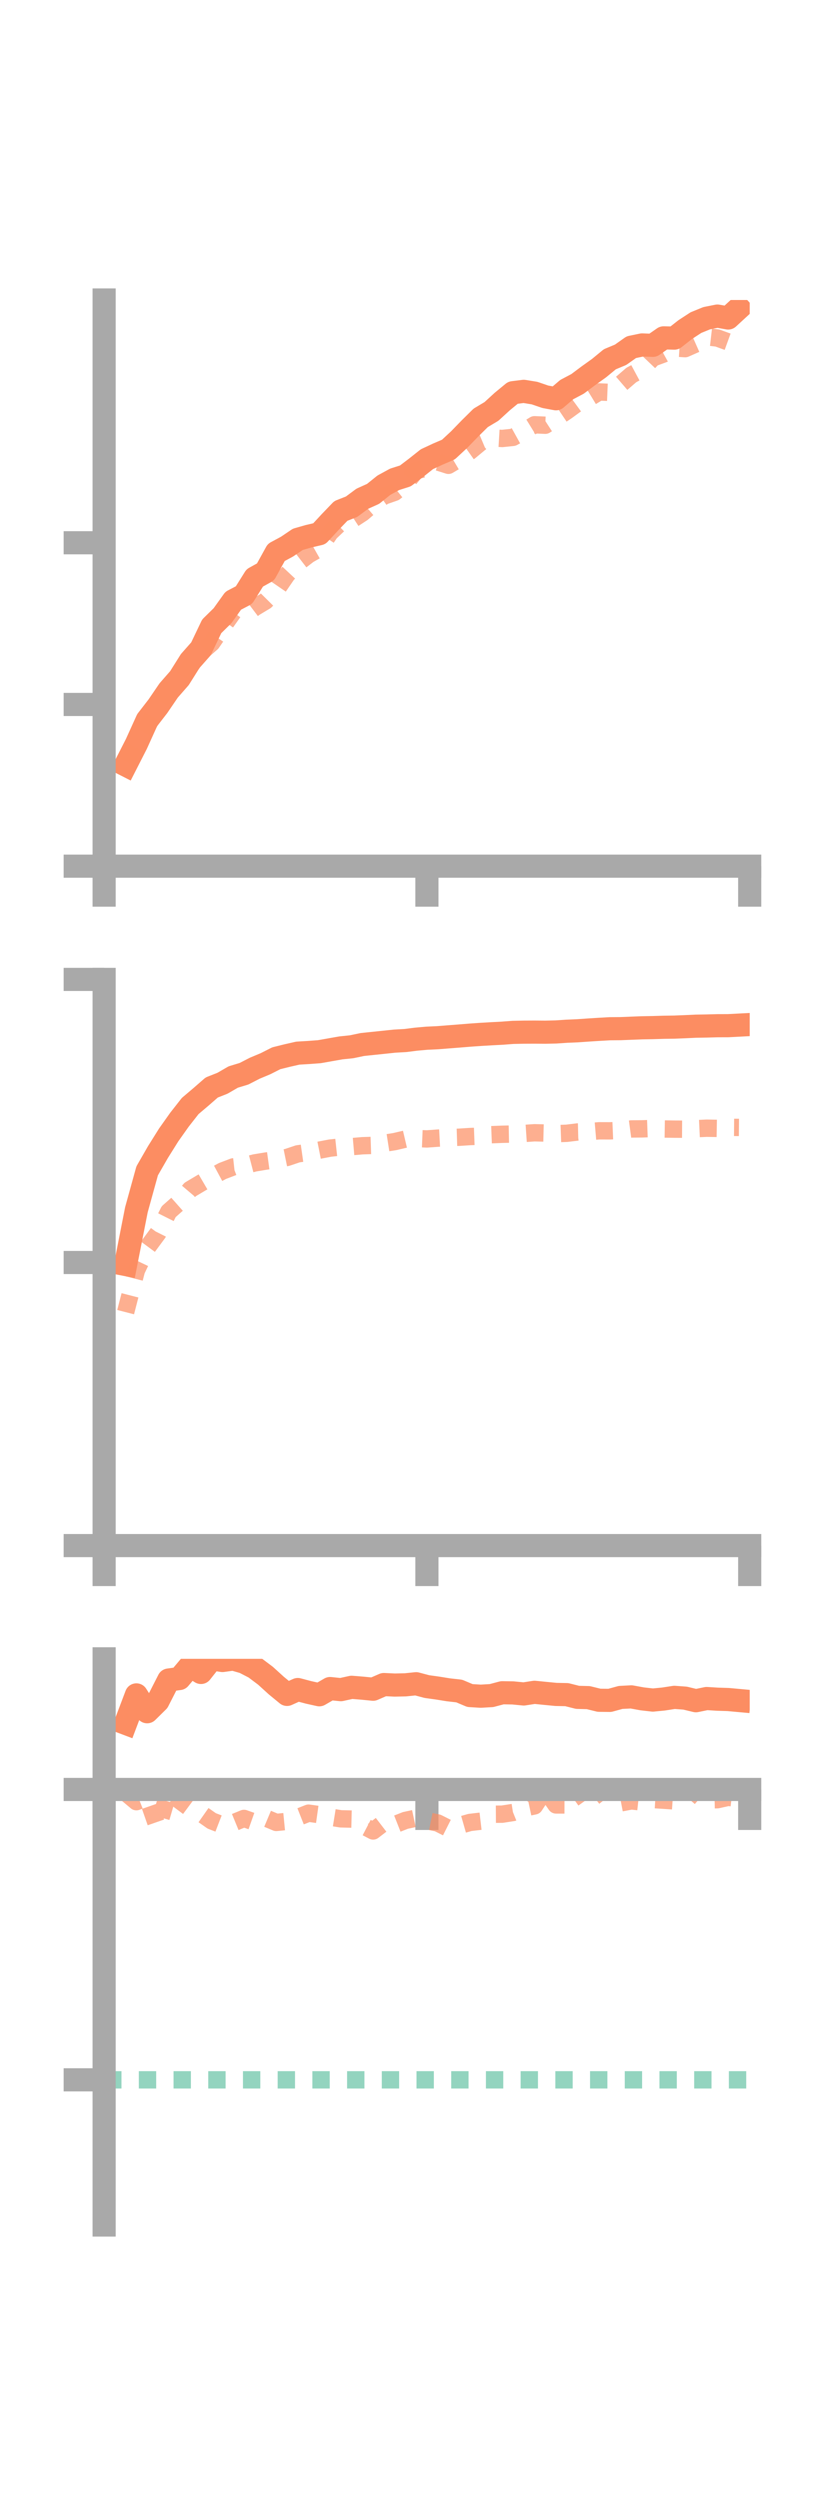 <?xml version="1.0" encoding="utf-8" standalone="no"?>
<!DOCTYPE svg PUBLIC "-//W3C//DTD SVG 1.1//EN"
  "http://www.w3.org/Graphics/SVG/1.1/DTD/svg11.dtd">
<!-- Created with matplotlib (https://matplotlib.org/) -->
<svg height="216pt" version="1.1" viewBox="0 0 72 216" width="72pt" xmlns="http://www.w3.org/2000/svg" xmlns:xlink="http://www.w3.org/1999/xlink">
 <defs>
  <style type="text/css">*{stroke-linecap:butt;stroke-linejoin:round;}</style>
 </defs>
 <g id="figure_1">
  <g id="patch_1">
   <path d="M 0 216 
L 72 216 
L 72 0 
L 0 0 
z
" style="fill:none;"/>
  </g>
  <g id="axes_1">
   <g id="patch_2">
    <path d="M 9 74.838 
L 64.8 74.838 
L 64.8 25.92 
L 9 25.92 
z
" style="fill:none;"/>
   </g>
   <g id="matplotlib.axis_1">
    <g id="xtick_1">
     <g id="line2d_1">
      <defs>
       <path d="M 0 0 
L 0 3.5 
" id="m933f232941" style="stroke:#a9a9a9;stroke-width:2;"/>
      </defs>
      <g>
       <use style="fill:#a9a9a9;stroke:#a9a9a9;stroke-width:2;" x="9" xlink:href="#m933f232941" y="74.838"/>
      </g>
     </g>
    </g>
    <g id="xtick_2">
     <g id="line2d_2">
      <g>
       <use style="fill:#a9a9a9;stroke:#a9a9a9;stroke-width:2;" x="36.9" xlink:href="#m933f232941" y="74.838"/>
      </g>
     </g>
    </g>
    <g id="xtick_3">
     <g id="line2d_3">
      <g>
       <use style="fill:#a9a9a9;stroke:#a9a9a9;stroke-width:2;" x="64.8" xlink:href="#m933f232941" y="74.838"/>
      </g>
     </g>
    </g>
   </g>
   <g id="matplotlib.axis_2">
    <g id="ytick_1">
     <g id="line2d_4">
      <defs>
       <path d="M 0 0 
L -3.5 0 
" id="mb99b24ab91" style="stroke:#a9a9a9;stroke-width:2;"/>
      </defs>
      <g>
       <use style="fill:#a9a9a9;stroke:#a9a9a9;stroke-width:2;" x="9" xlink:href="#mb99b24ab91" y="74.838"/>
      </g>
     </g>
    </g>
    <g id="ytick_2">
     <g id="line2d_5">
      <g>
       <use style="fill:#a9a9a9;stroke:#a9a9a9;stroke-width:2;" x="9" xlink:href="#mb99b24ab91" y="60.866"/>
      </g>
     </g>
    </g>
    <g id="ytick_3">
     <g id="line2d_6">
      <g>
       <use style="fill:#a9a9a9;stroke:#a9a9a9;stroke-width:2;" x="9" xlink:href="#mb99b24ab91" y="46.894"/>
      </g>
     </g>
    </g>
   </g>
   <g id="line2d_7">
    <path clip-path="url(#pebd98915a9)" d="M 10.86 66.095 
L 11.79 64.271 
L 12.72 62.22 
L 13.65 61.018 
L 14.58 59.653 
L 15.51 58.591 
L 16.44 57.111 
L 17.37 56.06 
L 18.3 54.114 
L 19.23 53.201 
L 20.16 51.902 
L 21.09 51.415 
L 22.02 49.931 
L 22.95 49.414 
L 23.88 47.729 
L 24.81 47.228 
L 25.74 46.599 
L 26.67 46.333 
L 27.6 46.117 
L 28.53 45.113 
L 29.46 44.146 
L 30.39 43.779 
L 31.32 43.089 
L 32.25 42.67 
L 33.18 41.922 
L 34.11 41.415 
L 35.04 41.119 
L 35.97 40.412 
L 36.9 39.675 
L 37.83 39.241 
L 38.76 38.842 
L 39.69 37.978 
L 40.62 37.02 
L 41.55 36.102 
L 42.48 35.547 
L 43.41 34.696 
L 44.34 33.929 
L 45.27 33.812 
L 46.2 33.963 
L 47.13 34.281 
L 48.06 34.454 
L 48.99 33.659 
L 49.92 33.168 
L 50.85 32.471 
L 51.78 31.806 
L 52.71 31.041 
L 53.64 30.653 
L 54.57 29.996 
L 55.5 29.803 
L 56.43 29.838 
L 57.36 29.191 
L 58.29 29.213 
L 59.22 28.482 
L 60.15 27.875 
L 61.08 27.495 
L 62.01 27.309 
L 62.94 27.475 
L 63.87 26.619 
" style="fill:none;stroke:#fc8d62;stroke-linecap:square;stroke-width:2;"/>
   </g>
   <g id="line2d_8">
    <path clip-path="url(#pebd98915a9)" d="M 10.86 65.807 
L 11.79 64.18 
L 12.72 62.747 
L 13.65 61.116 
L 14.58 59.508 
L 15.51 59.005 
L 16.44 57.539 
L 17.37 56.364 
L 18.3 55.554 
L 19.23 54.203 
L 20.16 52.895 
L 21.09 53.194 
L 22.02 52.49 
L 22.95 51.932 
L 23.88 50.992 
L 24.81 49.638 
L 25.74 48.645 
L 26.67 47.928 
L 27.6 47.398 
L 28.53 46.024 
L 29.46 45.136 
L 30.39 44.931 
L 31.32 44.326 
L 32.25 43.531 
L 33.18 42.859 
L 34.11 42.535 
L 35.04 41.793 
L 35.97 40.658 
L 36.9 40.438 
L 37.83 39.909 
L 38.76 40.203 
L 39.69 39.652 
L 40.62 38.993 
L 41.55 38.222 
L 42.48 37.83 
L 43.41 37.885 
L 44.34 37.787 
L 45.27 37.272 
L 46.2 36.7 
L 47.13 36.74 
L 48.06 36.138 
L 48.99 35.514 
L 49.92 34.835 
L 50.85 34.431 
L 51.78 33.865 
L 52.71 33.903 
L 53.64 33.2 
L 54.57 32.399 
L 55.5 31.9 
L 56.43 30.924 
L 57.36 30.583 
L 58.29 30.066 
L 59.22 30.124 
L 60.15 29.712 
L 61.08 29.099 
L 62.01 29.206 
L 62.94 29.544 
L 63.87 29.39 
" style="fill:none;stroke:#fc8d62;stroke-dasharray:1.5,1.5;stroke-dashoffset:0;stroke-opacity:0.7;stroke-width:1.5;"/>
   </g>
   <g id="patch_3">
    <path d="M 9 74.838 
L 9 25.92 
" style="fill:none;stroke:#a9a9a9;stroke-linecap:square;stroke-linejoin:miter;stroke-width:2;"/>
   </g>
   <g id="patch_4">
    <path d="M 64.8 74.838 
L 64.8 25.92 
" style="fill:none;"/>
   </g>
   <g id="patch_5">
    <path d="M 9 74.838 
L 64.8 74.838 
" style="fill:none;stroke:#a9a9a9;stroke-linecap:square;stroke-linejoin:miter;stroke-width:2;"/>
   </g>
   <g id="patch_6">
    <path d="M 9 25.92 
L 64.8 25.92 
" style="fill:none;"/>
   </g>
  </g>
  <g id="axes_2">
   <g id="patch_7">
    <path d="M 9 133.539 
L 64.8 133.539 
L 64.8 84.621 
L 9 84.621 
z
" style="fill:none;"/>
   </g>
   <g id="matplotlib.axis_3">
    <g id="xtick_4">
     <g id="line2d_9">
      <g>
       <use style="fill:#a9a9a9;stroke:#a9a9a9;stroke-width:2;" x="9" xlink:href="#m933f232941" y="133.539"/>
      </g>
     </g>
    </g>
    <g id="xtick_5">
     <g id="line2d_10">
      <g>
       <use style="fill:#a9a9a9;stroke:#a9a9a9;stroke-width:2;" x="36.9" xlink:href="#m933f232941" y="133.539"/>
      </g>
     </g>
    </g>
    <g id="xtick_6">
     <g id="line2d_11">
      <g>
       <use style="fill:#a9a9a9;stroke:#a9a9a9;stroke-width:2;" x="64.8" xlink:href="#m933f232941" y="133.539"/>
      </g>
     </g>
    </g>
   </g>
   <g id="matplotlib.axis_4">
    <g id="ytick_4">
     <g id="line2d_12">
      <g>
       <use style="fill:#a9a9a9;stroke:#a9a9a9;stroke-width:2;" x="9" xlink:href="#mb99b24ab91" y="133.539"/>
      </g>
     </g>
    </g>
    <g id="ytick_5">
     <g id="line2d_13">
      <g>
       <use style="fill:#a9a9a9;stroke:#a9a9a9;stroke-width:2;" x="9" xlink:href="#mb99b24ab91" y="109.08"/>
      </g>
     </g>
    </g>
    <g id="ytick_6">
     <g id="line2d_14">
      <g>
       <use style="fill:#a9a9a9;stroke:#a9a9a9;stroke-width:2;" x="9" xlink:href="#mb99b24ab91" y="84.621"/>
      </g>
     </g>
    </g>
   </g>
   <g id="line2d_15">
    <path clip-path="url(#p8fcfd60f39)" d="M 10.86 109.253 
L 11.79 104.525 
L 12.72 101.161 
L 13.65 99.544 
L 14.58 98.058 
L 15.51 96.745 
L 16.44 95.559 
L 17.37 94.771 
L 18.3 93.96 
L 19.23 93.593 
L 20.16 93.054 
L 21.09 92.772 
L 22.02 92.294 
L 22.95 91.905 
L 23.88 91.434 
L 24.81 91.203 
L 25.74 90.991 
L 26.67 90.936 
L 27.6 90.867 
L 28.53 90.702 
L 29.46 90.538 
L 30.39 90.441 
L 31.32 90.246 
L 32.25 90.149 
L 33.18 90.052 
L 34.11 89.954 
L 35.04 89.902 
L 35.97 89.784 
L 36.9 89.701 
L 37.83 89.658 
L 38.76 89.584 
L 39.69 89.512 
L 40.62 89.436 
L 41.55 89.371 
L 42.48 89.317 
L 43.41 89.268 
L 44.34 89.198 
L 45.27 89.179 
L 46.2 89.174 
L 47.13 89.182 
L 48.06 89.161 
L 48.99 89.098 
L 49.92 89.059 
L 50.85 88.994 
L 51.78 88.935 
L 52.71 88.883 
L 53.64 88.875 
L 54.57 88.837 
L 55.5 88.802 
L 56.43 88.785 
L 57.36 88.756 
L 58.29 88.743 
L 59.22 88.706 
L 60.15 88.662 
L 61.08 88.647 
L 62.01 88.622 
L 62.94 88.619 
L 63.87 88.57 
" style="fill:none;stroke:#fc8d62;stroke-linecap:square;stroke-width:2;"/>
   </g>
   <g id="line2d_16">
    <path clip-path="url(#p8fcfd60f39)" d="M 10.86 113.369 
L 11.79 109.763 
L 12.72 107.805 
L 13.65 106.546 
L 14.58 104.69 
L 15.51 103.866 
L 16.44 102.77 
L 17.37 102.217 
L 18.3 101.674 
L 19.23 101.174 
L 20.16 100.819 
L 21.09 100.717 
L 22.02 100.475 
L 22.95 100.321 
L 23.88 100.193 
L 24.81 100.004 
L 25.74 99.692 
L 26.67 99.559 
L 27.6 99.375 
L 28.53 99.197 
L 29.46 99.096 
L 30.39 99.072 
L 31.32 98.992 
L 32.25 98.961 
L 33.18 98.781 
L 34.11 98.636 
L 35.04 98.418 
L 35.97 98.367 
L 36.9 98.404 
L 37.83 98.336 
L 38.76 98.287 
L 39.69 98.258 
L 40.62 98.198 
L 41.55 98.164 
L 42.48 98.037 
L 43.41 98.001 
L 44.34 97.983 
L 45.27 97.934 
L 46.2 97.871 
L 47.13 97.894 
L 48.06 97.95 
L 48.99 97.916 
L 49.92 97.803 
L 50.85 97.78 
L 51.78 97.701 
L 52.71 97.704 
L 53.64 97.666 
L 54.57 97.541 
L 55.5 97.534 
L 56.43 97.501 
L 57.36 97.545 
L 58.29 97.559 
L 59.22 97.564 
L 60.15 97.52 
L 61.08 97.477 
L 62.01 97.493 
L 62.94 97.401 
L 63.87 97.409 
" style="fill:none;stroke:#fc8d62;stroke-dasharray:1.5,1.5;stroke-dashoffset:0;stroke-opacity:0.7;stroke-width:1.5;"/>
   </g>
   <g id="patch_8">
    <path d="M 9 133.539 
L 9 84.621 
" style="fill:none;stroke:#a9a9a9;stroke-linecap:square;stroke-linejoin:miter;stroke-width:2;"/>
   </g>
   <g id="patch_9">
    <path d="M 64.8 133.539 
L 64.8 84.621 
" style="fill:none;"/>
   </g>
   <g id="patch_10">
    <path d="M 9 133.539 
L 64.8 133.539 
" style="fill:none;stroke:#a9a9a9;stroke-linecap:square;stroke-linejoin:miter;stroke-width:2;"/>
   </g>
   <g id="patch_11">
    <path d="M 9 84.621 
L 64.8 84.621 
" style="fill:none;"/>
   </g>
  </g>
  <g id="axes_3">
   <g id="patch_12">
    <path d="M 9 192.24 
L 64.8 192.24 
L 64.8 143.322 
L 9 143.322 
z
" style="fill:none;"/>
   </g>
   <g id="matplotlib.axis_5">
    <g id="xtick_7">
     <g id="line2d_17">
      <g>
       <use style="fill:#a9a9a9;stroke:#a9a9a9;stroke-width:2;" x="9" xlink:href="#m933f232941" y="154.61"/>
      </g>
     </g>
    </g>
    <g id="xtick_8">
     <g id="line2d_18">
      <g>
       <use style="fill:#a9a9a9;stroke:#a9a9a9;stroke-width:2;" x="36.9" xlink:href="#m933f232941" y="154.61"/>
      </g>
     </g>
    </g>
    <g id="xtick_9">
     <g id="line2d_19">
      <g>
       <use style="fill:#a9a9a9;stroke:#a9a9a9;stroke-width:2;" x="64.8" xlink:href="#m933f232941" y="154.61"/>
      </g>
     </g>
    </g>
   </g>
   <g id="matplotlib.axis_6">
    <g id="ytick_7">
     <g id="line2d_20">
      <g>
       <use style="fill:#a9a9a9;stroke:#a9a9a9;stroke-width:2;" x="9" xlink:href="#mb99b24ab91" y="154.61"/>
      </g>
     </g>
    </g>
    <g id="ytick_8">
     <g id="line2d_21">
      <g>
       <use style="fill:#a9a9a9;stroke:#a9a9a9;stroke-width:2;" x="9" xlink:href="#mb99b24ab91" y="179.697"/>
      </g>
     </g>
    </g>
   </g>
   <g id="line2d_22">
    <path clip-path="url(#p7a1dadbf16)" d="M 10.86 148.896 
L 11.79 146.439 
L 12.72 147.894 
L 13.65 146.977 
L 14.58 145.154 
L 15.51 145.024 
L 16.44 143.919 
L 17.37 144.5 
L 18.3 143.322 
L 19.23 143.468 
L 20.16 143.34 
L 21.09 143.607 
L 22.02 144.087 
L 22.95 144.786 
L 23.88 145.631 
L 24.81 146.396 
L 25.74 145.976 
L 26.67 146.222 
L 27.6 146.429 
L 28.53 145.891 
L 29.46 145.987 
L 30.39 145.783 
L 31.32 145.857 
L 32.25 145.949 
L 33.18 145.545 
L 34.11 145.589 
L 35.04 145.57 
L 35.97 145.474 
L 36.9 145.721 
L 37.83 145.85 
L 38.76 146 
L 39.69 146.104 
L 40.62 146.496 
L 41.55 146.552 
L 42.48 146.499 
L 43.41 146.253 
L 44.34 146.268 
L 45.27 146.359 
L 46.2 146.215 
L 47.13 146.308 
L 48.06 146.398 
L 48.99 146.417 
L 49.92 146.651 
L 50.85 146.675 
L 51.78 146.903 
L 52.71 146.913 
L 53.64 146.658 
L 54.57 146.61 
L 55.5 146.78 
L 56.43 146.886 
L 57.36 146.795 
L 58.29 146.651 
L 59.22 146.719 
L 60.15 146.943 
L 61.08 146.753 
L 62.01 146.81 
L 62.94 146.839 
L 63.87 146.924 
" style="fill:none;stroke:#fc8d62;stroke-linecap:square;stroke-width:2;"/>
   </g>
   <g id="line2d_23">
    <path clip-path="url(#p7a1dadbf16)" d="M 10.86 154.887 
L 11.79 155.666 
L 12.72 155.298 
L 13.65 157.962 
L 14.58 154.788 
L 15.51 155.558 
L 16.44 156.25 
L 17.37 156.673 
L 18.3 157.325 
L 19.23 157.684 
L 20.16 157.494 
L 21.09 157.112 
L 22.02 157.441 
L 22.95 157.068 
L 23.88 157.458 
L 24.81 157.367 
L 25.74 157.024 
L 26.67 156.657 
L 27.6 156.788 
L 28.53 156.997 
L 29.46 157.147 
L 30.39 157.169 
L 31.32 157.707 
L 32.25 158.194 
L 33.18 157.479 
L 34.11 157.652 
L 35.04 157.285 
L 35.97 157.085 
L 36.9 157.312 
L 37.83 157.503 
L 38.76 157.971 
L 39.69 157.726 
L 40.62 157.46 
L 41.55 157.351 
L 42.48 156.751 
L 43.41 156.745 
L 44.34 156.6 
L 45.27 156.226 
L 46.2 156.029 
L 47.13 154.61 
L 48.06 155.946 
L 48.99 155.948 
L 49.92 154.61 
L 50.85 155.905 
L 51.78 154.61 
L 52.71 155.795 
L 53.64 155.774 
L 54.57 155.596 
L 55.5 155.699 
L 56.43 155.479 
L 57.36 155.537 
L 58.29 155.601 
L 59.22 155.691 
L 60.15 154.61 
L 61.08 155.513 
L 62.01 155.495 
L 62.94 155.288 
L 63.87 155.405 
" style="fill:none;stroke:#fc8d62;stroke-dasharray:1.5,1.5;stroke-dashoffset:0;stroke-opacity:0.7;stroke-width:1.5;"/>
   </g>
   <g id="line2d_24">
    <path clip-path="url(#p7a1dadbf16)" d="M 9 179.697 
L 64.8 179.697 
" style="fill:none;stroke:#66c2a5;stroke-dasharray:1.5,1.5;stroke-dashoffset:0;stroke-opacity:0.7;stroke-width:1.5;"/>
   </g>
   <g id="patch_13">
    <path d="M 9 192.24 
L 9 143.322 
" style="fill:none;stroke:#a9a9a9;stroke-linecap:square;stroke-linejoin:miter;stroke-width:2;"/>
   </g>
   <g id="patch_14">
    <path d="M 64.8 192.24 
L 64.8 143.322 
" style="fill:none;"/>
   </g>
   <g id="patch_15">
    <path d="M 9 154.61 
L 64.8 154.61 
" style="fill:none;stroke:#a9a9a9;stroke-linecap:square;stroke-linejoin:miter;stroke-width:2;"/>
   </g>
   <g id="patch_16">
    <path d="M 9 143.322 
L 64.8 143.322 
" style="fill:none;"/>
   </g>
  </g>
 </g>
 <defs>
  <clipPath id="pebd98915a9">
   <rect height="48.918" width="55.8" x="9" y="25.92"/>
  </clipPath>
  <clipPath id="p8fcfd60f39">
   <rect height="48.918" width="55.8" x="9" y="84.621"/>
  </clipPath>
  <clipPath id="p7a1dadbf16">
   <rect height="48.918" width="55.8" x="9" y="143.322"/>
  </clipPath>
 </defs>
</svg>
